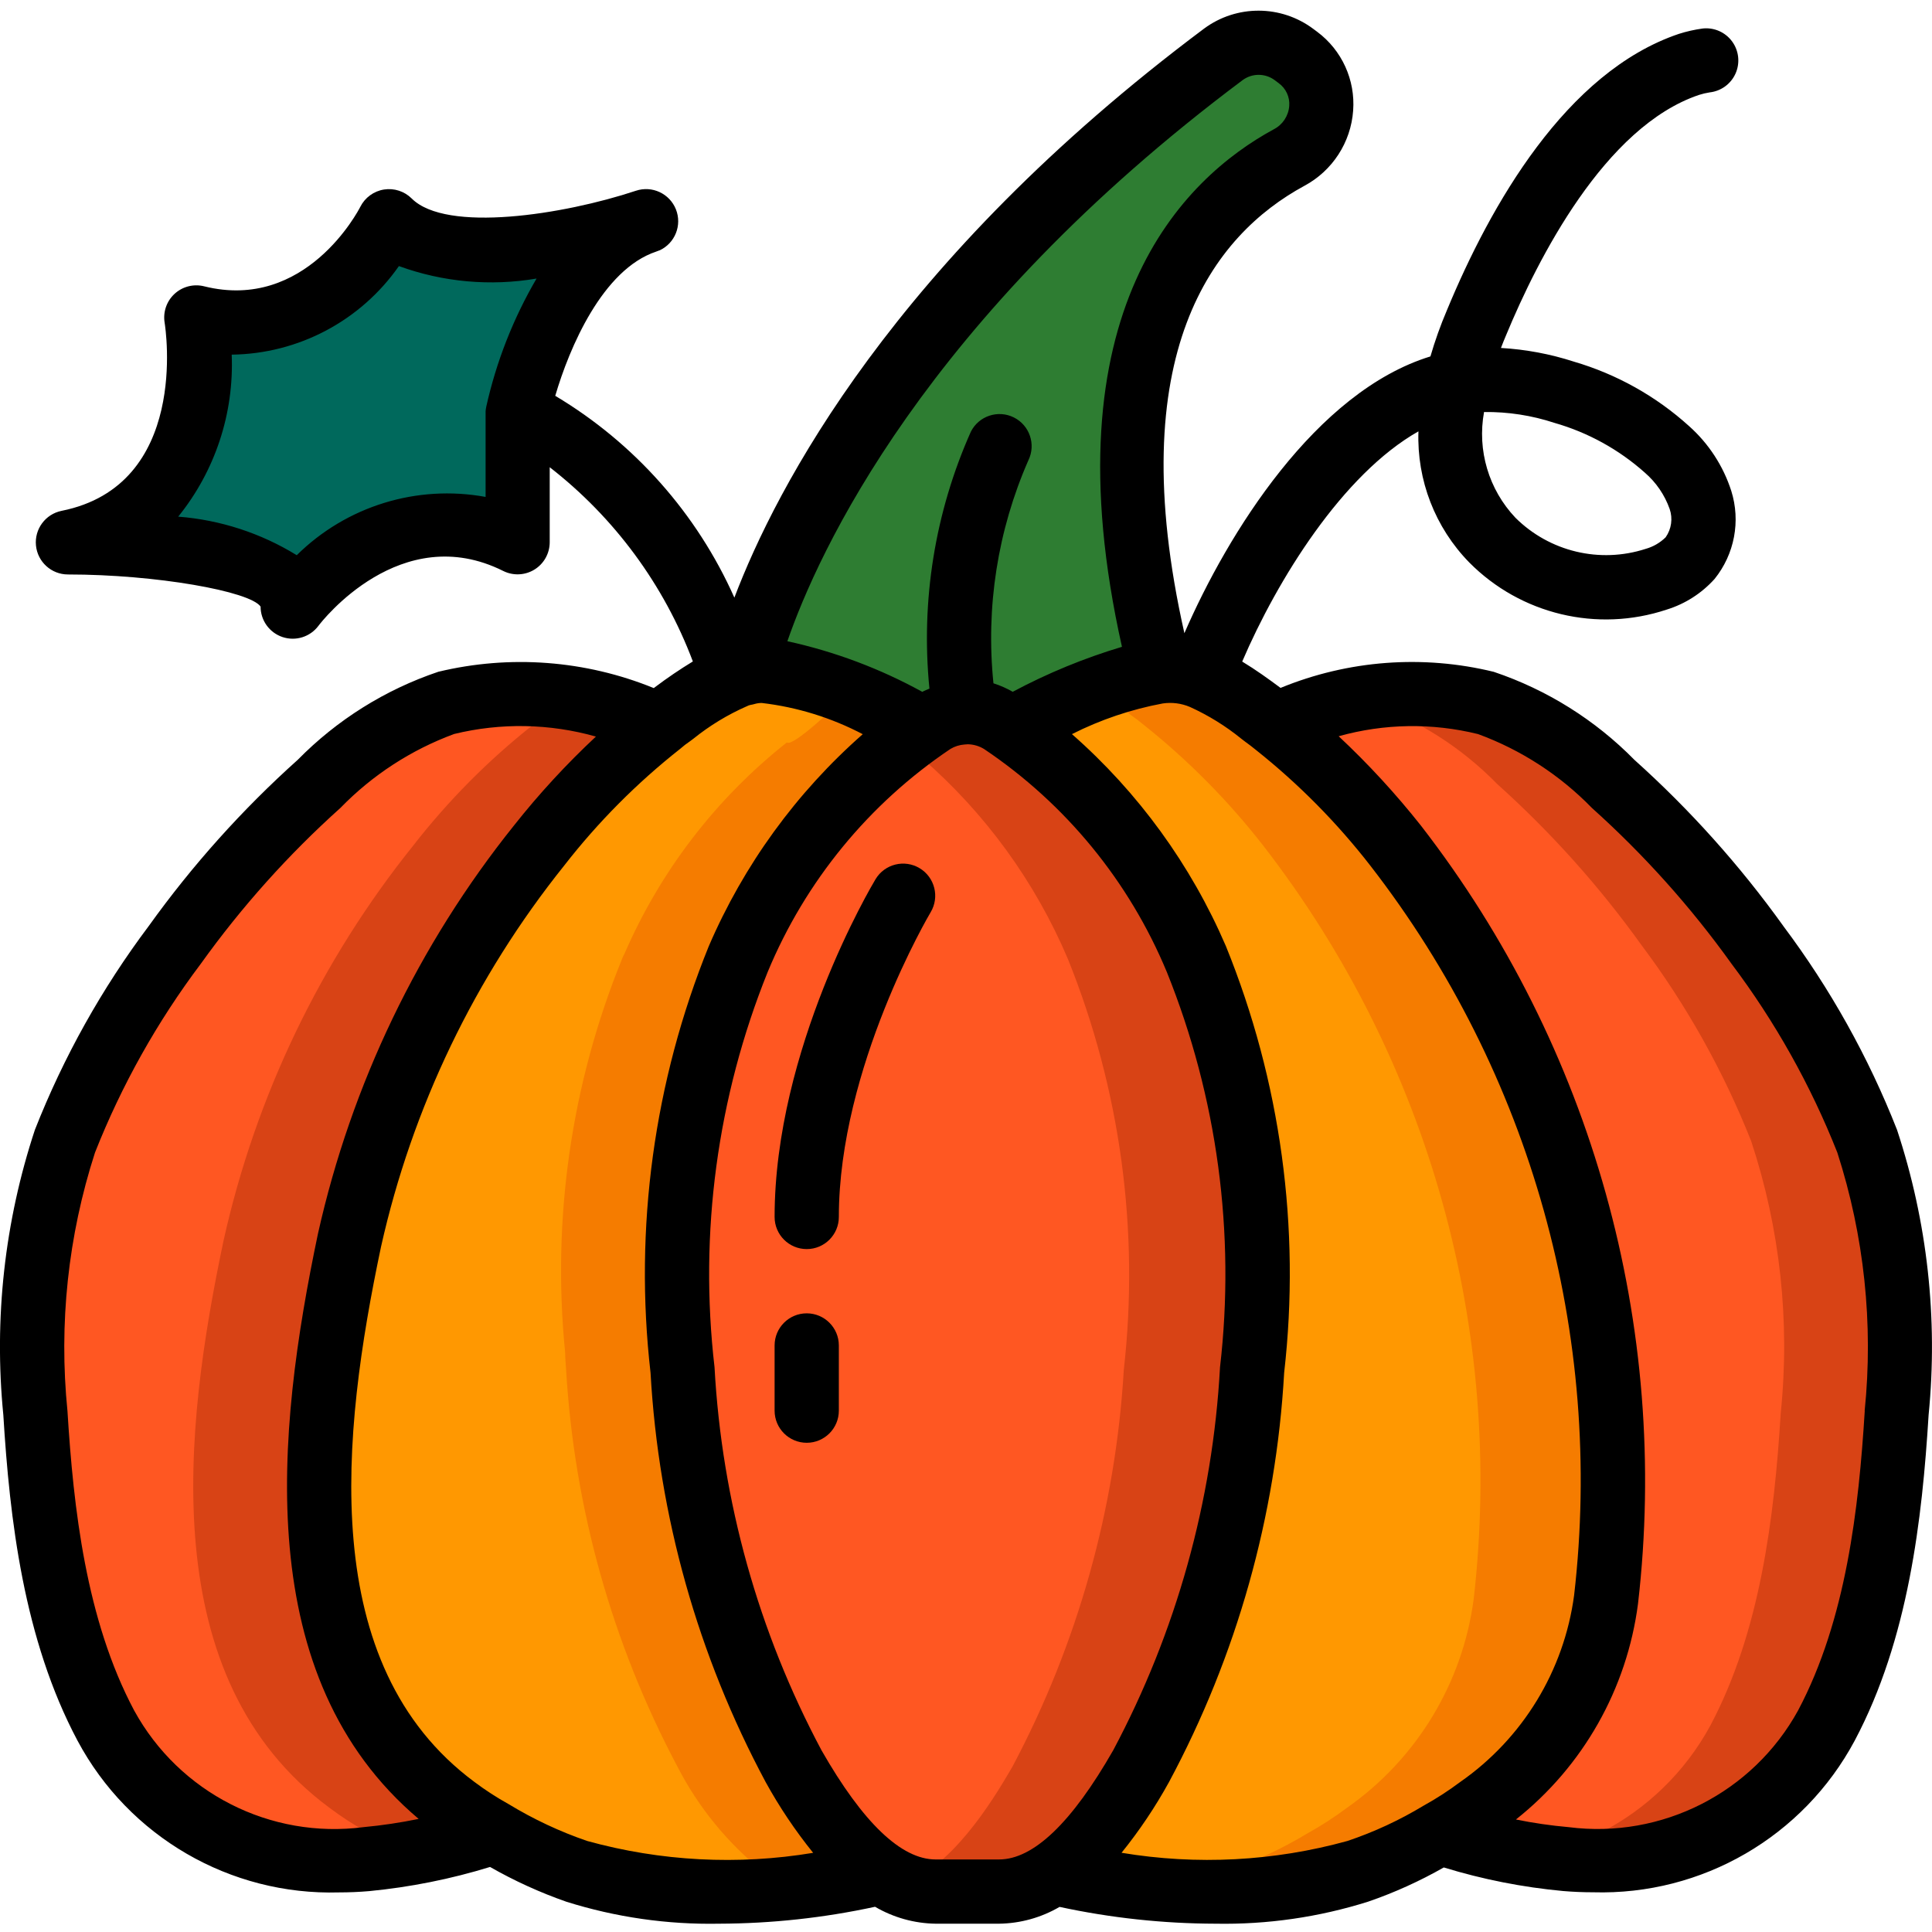 <svg height="504pt" viewBox="0 -2 504.789 504" width="504pt" xmlns="http://www.w3.org/2000/svg"><path d="m172.086 187.066c-11.633 9.199-22.117 19.77-31.223 31.477-24.176 30.117-41.117 65.379-49.523 103.07-10.406 49.355-18.129 114.402 27.617 148.312 3.172 2.387 6.508 4.547 9.988 6.465-10.793 3.531-21.938 5.867-33.238 6.965-7.664.703-15.387.25-22.914-1.344-19.379-3.73-36.004-16.09-45.156-33.574-13.012-24.508-16.703-54.305-18.383-81.668-2.465-23.949.168-48.148 7.723-71.008 7.246-18.293 16.898-35.539 28.703-51.281 11.004-15.344 23.641-29.441 37.688-42.055 9.297-9.52 20.676-16.762 33.238-21.148.922-.254 1.848-.422 2.77-.59 17.805-3.504 36.258-1.27 52.711 6.379zm0 0" fill="#d84315"/><path d="m139.184 187.066c-11.633 9.199-22.117 19.77-31.223 31.477-24.176 30.117-41.117 65.379-49.523 103.07-10.406 49.355-18.129 114.402 27.617 148.312 3.172 2.387 6.508 4.547 9.988 6.465-7.598 2.453-15.371 4.336-23.25 5.621-19.379-3.73-36.004-16.09-45.156-33.574-13.012-24.508-16.703-54.305-18.383-81.668-2.465-23.949.168-48.148 7.723-71.008 7.246-18.293 16.898-35.539 28.703-51.281 11.004-15.344 23.641-29.441 37.688-42.055 9.297-9.52 20.676-16.762 33.238-21.148.922-.254 1.848-.422 2.77-.59 6.832 1.34 13.48 3.48 19.809 6.379zm0 0" fill="#ff5722"/><path d="m172.086 187.066-8.898 59.68-15.527 104.246-18.715 125.398c-3.48-1.918-6.816-4.078-9.988-6.465-45.746-33.91-38.023-98.957-27.617-148.312 8.406-37.691 25.348-72.953 49.523-103.07 9.105-11.707 19.59-22.277 31.223-31.477zm0 0" fill="#d84315"/><path d="m376.297 476.559c10.656 3.477 21.664 5.754 32.82 6.797 27.719 3.5 54.742-10.363 68.07-34.918 13.012-24.508 16.703-54.305 18.383-81.668 2.461-23.949-.168-48.148-7.723-71.008-7.246-18.293-16.898-35.539-28.707-51.281-11-15.344-23.637-29.441-37.684-42.055-9.301-9.52-20.676-16.762-33.238-21.148-18.391-4.383-37.719-2.367-54.809 5.707zm0 0" fill="#d84315"/><path d="m346 476.559c10.652 3.477 21.66 5.754 32.816 6.797 27.719 3.5 54.746-10.363 68.07-34.918 13.012-24.508 16.703-54.305 18.383-81.668 2.461-23.949-.168-48.148-7.723-71.008-7.246-18.293-16.898-35.539-28.707-51.281-11-15.344-23.637-29.441-37.684-42.055-9.297-9.52-20.676-16.762-33.238-21.148-18.387-4.383-37.719-2.367-54.809 5.707zm0 0" fill="#ff5722"/><path d="m194.664 172.883s15.898-79.477 125.062-161.094c5.5-4.062 13.012-4.023 18.465.098l.977.73c4.23 3.227 6.516 8.398 6.051 13.699-.469 5.301-3.621 9.996-8.352 12.43-24.914 13.488-55.785 47.785-33.758 134.137l-33.574 75.539zm0 0" fill="#2e7d32"/><path d="m241.164 187.992-.25 7.719c-1.57-1.465-3.227-2.836-4.953-4.109-18.867 14.949-33.676 34.402-43.059 56.57-13.707 34.016-18.727 70.91-14.605 107.352 2.145 36.207 12.047 71.531 29.043 103.574 5.527 10.77 13.281 20.238 22.746 27.785v.082c-18.602 4.391-37.781 5.809-56.824 4.195h-.086c-7.641-.715-15.184-2.262-22.492-4.613-7.59-2.594-14.879-6-21.738-10.156-3.48-1.918-6.816-4.078-9.988-6.465-45.746-33.91-38.023-98.957-27.617-148.312 8.406-37.691 25.348-72.953 49.523-103.07 9.105-11.707 19.59-22.277 31.223-31.477 1.004-.91 2.07-1.75 3.191-2.516 4.801-3.914 10.074-7.215 15.695-9.82.25-.086.418-.168.672-.254 1.008-.484 2.082-.824 3.188-1.008 1.363-.395 2.777-.59 4.195-.586 13.262 0 34.246 10.742 42.137 15.109zm0 0" fill="#f57c00"/><path d="m162.52 248.172c-13.25 32.551-18.352 67.848-14.859 102.82 0 1.512.168 3.02.254 4.531 2.141 36.207 12.047 71.531 29.039 103.574 5.527 10.77 13.281 20.238 22.746 27.785v.082c-8.691 2.066-17.531 3.473-26.438 4.195h-.086c-7.641-.715-15.184-2.262-22.492-4.613-7.59-2.594-14.879-6-21.738-10.156-3.48-1.918-6.816-4.078-9.988-6.465-45.746-33.91-38.023-98.957-27.617-148.312 8.406-37.691 25.348-72.953 49.523-103.07 9.105-11.707 19.59-22.277 31.223-31.477 1.004-.91 2.07-1.75 3.191-2.516 4.801-3.914 10.074-7.215 15.695-9.82 9.648.91 19.137 3.109 28.199 6.547 0 0-11.918 11.582-13.598 10.324-18.461 14.602-33.023 33.547-42.387 55.145-.258.457-.48.934-.668 1.426zm0 0" fill="#ff9801"/><path d="m240.914 195.711-10.828 291.172c-9.465-7.547-17.219-17.016-22.746-27.785-16.996-32.043-26.898-67.367-29.043-103.574-4.121-36.441.898-73.336 14.605-107.352 9.383-22.168 24.191-41.621 43.059-56.57 1.727 1.273 3.383 2.645 4.953 4.109zm0 0" fill="#f57c00"/><path d="m419.609 415.535c-2.945 21.953-14.938 41.676-33.07 54.391-3.258 2.441-6.68 4.66-10.242 6.633-6.773 4.102-13.98 7.453-21.484 9.988-17.918 5.211-36.715 6.695-55.23 4.363-8.141-.73-16.223-2.047-24.172-3.945l-11.078-298.973c6.973-3.887 14.207-7.277 21.652-10.156 5.492-2.285 11.242-3.891 17.125-4.785 1.172-.086 2.266-.168 3.355-.168 2.543.043 5.051.586 7.387 1.594 5.883 2.609 11.387 5.996 16.367 10.074 1.09.754 2.184 1.594 3.191 2.434 11.613 9.25 22.094 19.844 31.223 31.559 43.355 55.961 63.09 126.668 54.977 196.992zm0 0" fill="#f57c00"/><path d="m385.027 415.535c-2.945 21.953-14.934 41.676-33.07 54.391-3.258 2.441-6.68 4.66-10.238 6.633-6.777 4.102-13.984 7.453-21.488 9.988-6.711 2.172-13.633 3.633-20.648 4.363-8.141-.73-16.223-2.047-24.172-3.945l-11.078-298.973c6.973-3.887 14.207-7.277 21.652-10.156 3.34 2.059 6.562 4.301 9.652 6.715 1.094.754 2.184 1.594 3.191 2.434 11.613 9.25 22.098 19.844 31.223 31.559 43.359 55.961 63.09 126.668 54.977 196.992zm0 0" fill="#ff9801"/><path d="m135.238 105.734s8.395-41.965 33.574-50.359c0 0-50.359 16.785-67.148 0 0 0-16.785 33.574-50.359 25.18 0 0 8.395 50.359-33.574 58.754 0 0 58.754 0 58.754 16.785 0 0 25.18-33.57 58.754-16.785z" fill="#00695c"/><path d="m327.195 355.523c-2.141 36.207-12.047 71.531-29.039 103.574-7.305 12.758-20.398 32.734-37.098 32.734h-16.621c-2.914-.031-5.793-.633-8.477-1.762-12.676-5.035-22.578-20.48-28.621-30.973-16.996-32.043-26.898-67.367-29.043-103.574-4.121-36.441.898-73.336 14.605-107.352 9.383-22.168 24.191-41.621 43.059-56.57 2.602-1.934 5.203-3.777 7.973-5.457 5.395-3.359 12.23-3.359 17.625 0 22.766 15.18 40.523 36.766 51.035 62.027 13.707 34.016 18.727 70.91 14.602 107.352zm0 0" fill="#d84315"/><path d="m293.625 355.523c-2.145 36.207-12.047 71.531-29.043 103.574-6.043 10.492-15.949 25.938-28.621 30.973-2.078-.828-4.051-1.898-5.875-3.188-9.465-7.547-17.219-17.016-22.746-27.785-16.996-32.043-26.898-67.367-29.043-103.574-4.121-36.441.898-73.336 14.605-107.352 9.383-22.168 24.191-41.621 43.059-56.57 1.727 1.273 3.383 2.645 4.953 4.109 16.523 14.363 29.559 32.305 38.105 52.461 13.707 34.016 18.727 70.91 14.605 107.352zm0 0" fill="#ff5722"/><path d="m465.941 239.551c-11.348-15.828-24.383-30.379-38.879-43.387-10.273-10.457-22.871-18.344-36.762-23.02-18.551-4.531-38.055-3.059-55.719 4.195l-.227-.168c-2.879-2.141-6.211-4.551-9.793-6.715 9.172-21.387 26.211-48.918 46.047-60.148-.445 12.75 4.352 25.125 13.27 34.246 13.457 13.594 33.465 18.367 51.609 12.32 4.809-1.488 9.125-4.254 12.492-7.996 5.215-6.461 6.855-15.105 4.363-23.023-2.102-6.52-5.906-12.359-11.02-16.914-8.633-7.816-18.926-13.574-30.102-16.848-6.172-2-12.574-3.199-19.051-3.574.434-1.148.887-2.281 1.375-3.414 8.219-19.844 25.719-54.383 50.359-62.699.922-.293 1.859-.516 2.812-.664 2.98-.332 5.559-2.227 6.766-4.973 1.203-2.746.852-5.926-.926-8.344-1.773-2.414-4.703-3.699-7.684-3.371-2.109.289-4.188.758-6.215 1.402-29.5 9.953-49.25 44.77-60.598 72.184-1.68 3.938-3.121 7.977-4.316 12.086-30.004 9.234-52.953 46.223-64.285 72.32-16.492-73.148 7.598-103.996 31.344-116.887 7.332-3.93 12.145-11.336 12.746-19.633.605-8.027-2.941-15.809-9.398-20.617l-.992-.738c-8.445-6.328-20.043-6.375-28.535-.109-81.184 60.746-111.895 120.145-122.746 148.691-9.789-21.98-26.137-40.398-46.801-52.727 3.691-12.59 12.363-33.012 26.387-37.688.277-.094.539-.203.789-.312h.074c4.047-1.867 5.926-6.574 4.281-10.715s-6.238-6.277-10.465-4.863c-18.887 6.273-49.523 11.047-58.562 2.031-1.902-1.902-4.605-2.777-7.262-2.355-2.66.426-4.953 2.102-6.168 4.504-.555 1.094-14.309 27.391-40.809 20.785-2.742-.688-5.645.051-7.727 1.965-2.078 1.914-3.055 4.746-2.598 7.535.277 1.73 6.465 42.488-26.934 49.168-4.219.859-7.105 4.77-6.684 9.055.426 4.285 4.023 7.551 8.328 7.566 23.059 0 47.602 4.391 50.359 8.391 0 3.613 2.312 6.82 5.742 7.965 3.426 1.141 7.199-.035 9.367-2.926.84-1.145 21.52-27.75 48.305-14.336 2.598 1.289 5.676 1.148 8.145-.375s3.973-4.215 3.984-7.113v-19.625c16.91 13.141 29.855 30.707 37.402 50.746-3.406 2.074-6.707 4.312-9.891 6.715l-.316.246c-17.859-7.277-37.547-8.77-56.297-4.266-13.879 4.676-26.461 12.555-36.727 23-14.508 13.008-27.551 27.559-38.906 43.395-12.273 16.336-22.289 34.258-29.77 53.273-7.926 23.98-10.738 49.355-8.254 74.488 1.664 27.188 5.273 58.578 19.375 85.102 13.41 25.125 39.887 40.492 68.355 39.668 2.594 0 5.219-.109 7.863-.336 10.711-1.031 21.293-3.148 31.578-6.312 6.355 3.625 13.027 6.668 19.934 9.082 12.91 4.059 26.391 6 39.918 5.742 13.699-.039 27.355-1.523 40.742-4.422 4.805 2.816 10.254 4.34 15.824 4.422h16.566c5.566-.07 11.016-1.582 15.82-4.391 13.395 2.891 27.059 4.359 40.762 4.391 13.52.246 26.988-1.699 39.883-5.766 6.844-2.355 13.453-5.348 19.742-8.93 10.156 3.117 20.605 5.18 31.184 6.16 2.645.219 5.262.328 7.848.328 28.453.82 54.918-14.531 68.34-39.637 14.066-26.504 17.625-57.914 19.305-85.102 2.484-25.129-.328-50.504-8.254-74.48-7.465-19.004-17.465-36.918-29.719-53.25zm-78.188-134.293c6.254-.078 12.477.883 18.418 2.844 8.742 2.504 16.809 6.949 23.594 13 2.945 2.547 5.18 5.816 6.48 9.488.859 2.492.469 5.246-1.051 7.402-1.457 1.43-3.254 2.473-5.219 3.02-11.973 3.879-25.105.742-34.027-8.133-6.977-7.371-10.023-17.621-8.203-27.605zm-260.699-1.395c-.086.387-.145.781-.176 1.176v.84 21.562c-17.949-3.285-36.367 2.398-49.344 15.227-9.379-5.773-19.996-9.227-30.973-10.074 9.648-11.941 14.617-26.988 13.977-42.328 17.438-.223 33.703-8.84 43.688-23.141 11.5 4.191 23.898 5.312 35.965 3.258-6.09 10.418-10.523 21.719-13.145 33.496zm197.656-85.352c2.512-1.828 5.918-1.797 8.395.074l.992.746c1.895 1.375 2.938 3.637 2.75 5.969-.195 2.586-1.715 4.887-4.02 6.078-23.668 12.84-59.34 47.473-39.684 135.227-9.879 2.957-19.438 6.895-28.539 11.75-1.594-.918-3.281-1.66-5.035-2.215-2.047-19.887 1.094-39.961 9.125-58.27 2.023-4.141.328-9.141-3.797-11.199-4.129-2.055-9.141-.398-11.227 3.715-9.387 21.059-13.117 44.203-10.828 67.145-.621.27-1.258.496-1.863.84-11.055-6.082-22.926-10.535-35.254-13.227 7.926-22.914 35.605-84.27 118.984-146.633zm-229.703 456.484c-24.359 3.168-48.168-8.941-59.961-30.492-12.59-23.68-15.855-52.879-17.418-78.227-2.297-22.77.152-45.766 7.195-67.535 6.961-17.613 16.266-34.207 27.656-49.336 10.645-14.859 22.875-28.512 36.477-40.719 8.336-8.574 18.484-15.172 29.703-19.305 12.199-2.973 24.961-2.742 37.043.672-7.711 7.199-14.871 14.969-21.414 23.242-24.965 31.164-42.48 67.625-51.199 106.598-10.953 52.105-17.516 115.938 26.297 152.953-4.75.98-9.547 1.699-14.379 2.148zm58.41 3.617c-7.16-2.457-14.035-5.684-20.504-9.617-3.117-1.727-6.109-3.668-8.957-5.809-41.312-30.629-34.738-90.816-24.398-139.852 8.156-36.398 24.52-70.453 47.844-99.562 8.836-11.367 19.023-21.617 30.332-30.527.797-.703 1.637-1.355 2.52-1.949l.879-.652c4.281-3.453 9-6.324 14.035-8.527.297-.16.613-.273.941-.336.363-.059.727-.137 1.082-.246.598-.172 1.215-.258 1.836-.258 9.223 1.078 18.168 3.844 26.391 8.156-17.355 15.25-31.098 34.176-40.23 55.398-14.316 35.289-19.547 73.609-15.215 111.445 2.102 37.426 12.375 73.934 30.09 106.969 3.582 6.508 7.73 12.684 12.395 18.465-19.668 3.273-39.816 2.219-59.039-3.098zm91.047 4.828c-8.984 0-19.012-9.605-29.832-28.539-16.488-30.93-26.027-65.086-27.941-100.082-4.066-35.035.707-70.527 13.883-103.242 9.836-23.707 26.449-43.984 47.758-58.293 1.121-.668 2.383-1.066 3.684-1.156.281-.004.562-.023.84-.059h.066c1.484.035 2.934.465 4.199 1.242 21.309 14.309 37.922 34.586 47.758 58.293 13.176 32.715 17.949 68.207 13.883 103.238-1.906 34.984-11.43 69.133-27.898 100.059-10.82 18.926-20.852 28.539-29.832 28.539zm107.617-4.836c-19.223 5.316-39.375 6.371-59.047 3.09 4.668-5.781 8.816-11.961 12.398-18.469 17.715-33.031 27.984-69.539 30.09-106.965 4.332-37.836-.902-76.156-15.219-111.449-9.129-21.219-22.875-40.145-40.227-55.395 7.492-3.785 15.484-6.484 23.734-8.016 2.402-.352 4.855-.035 7.094.914 4.812 2.184 9.328 4.977 13.43 8.309l1.098.84c.84.613 1.773 1.293 2.82 2.168 11.094 8.828 21.094 18.949 29.789 30.148 41.992 54.148 61.102 122.594 53.238 190.664-2.645 19.707-13.445 37.398-29.762 48.758-3.043 2.281-6.238 4.348-9.57 6.188-6.266 3.789-12.926 6.879-19.867 9.215zm135.137-112.348c-1.562 25.398-4.852 54.559-17.41 78.238-11.828 21.52-35.617 33.621-59.977 30.5-4.617-.406-9.207-1.074-13.75-1.996 17.562-13.922 29.004-34.141 31.895-56.363 8.402-72.586-11.965-145.578-56.73-203.332-6.57-8.301-13.75-16.102-21.48-23.332 11.891-3.332 24.441-3.527 36.43-.562 11.234 4.125 21.402 10.723 29.746 19.305 13.598 12.203 25.828 25.855 36.469 40.707 11.383 15.129 20.68 31.715 27.641 49.32 7.023 21.77 9.457 44.758 7.141 67.516zm0 0"/><path d="m210.781 340.75c-4.637 0-8.395 3.758-8.395 8.395v17.031c0 4.637 3.758 8.395 8.395 8.395 4.633 0 8.391-3.758 8.391-8.395v-17.031c0-4.637-3.758-8.395-8.391-8.395zm0 0"/><path d="m240.273 224.445c-3.969-2.383-9.117-1.098-11.508 2.867-1.082 1.805-26.379 44.469-26.379 88.258 0 4.637 3.758 8.395 8.395 8.395 4.633 0 8.391-3.758 8.391-8.395 0-39.062 23.746-79.215 23.988-79.621 2.379-3.973 1.086-9.125-2.887-11.504zm0 0"/></svg>